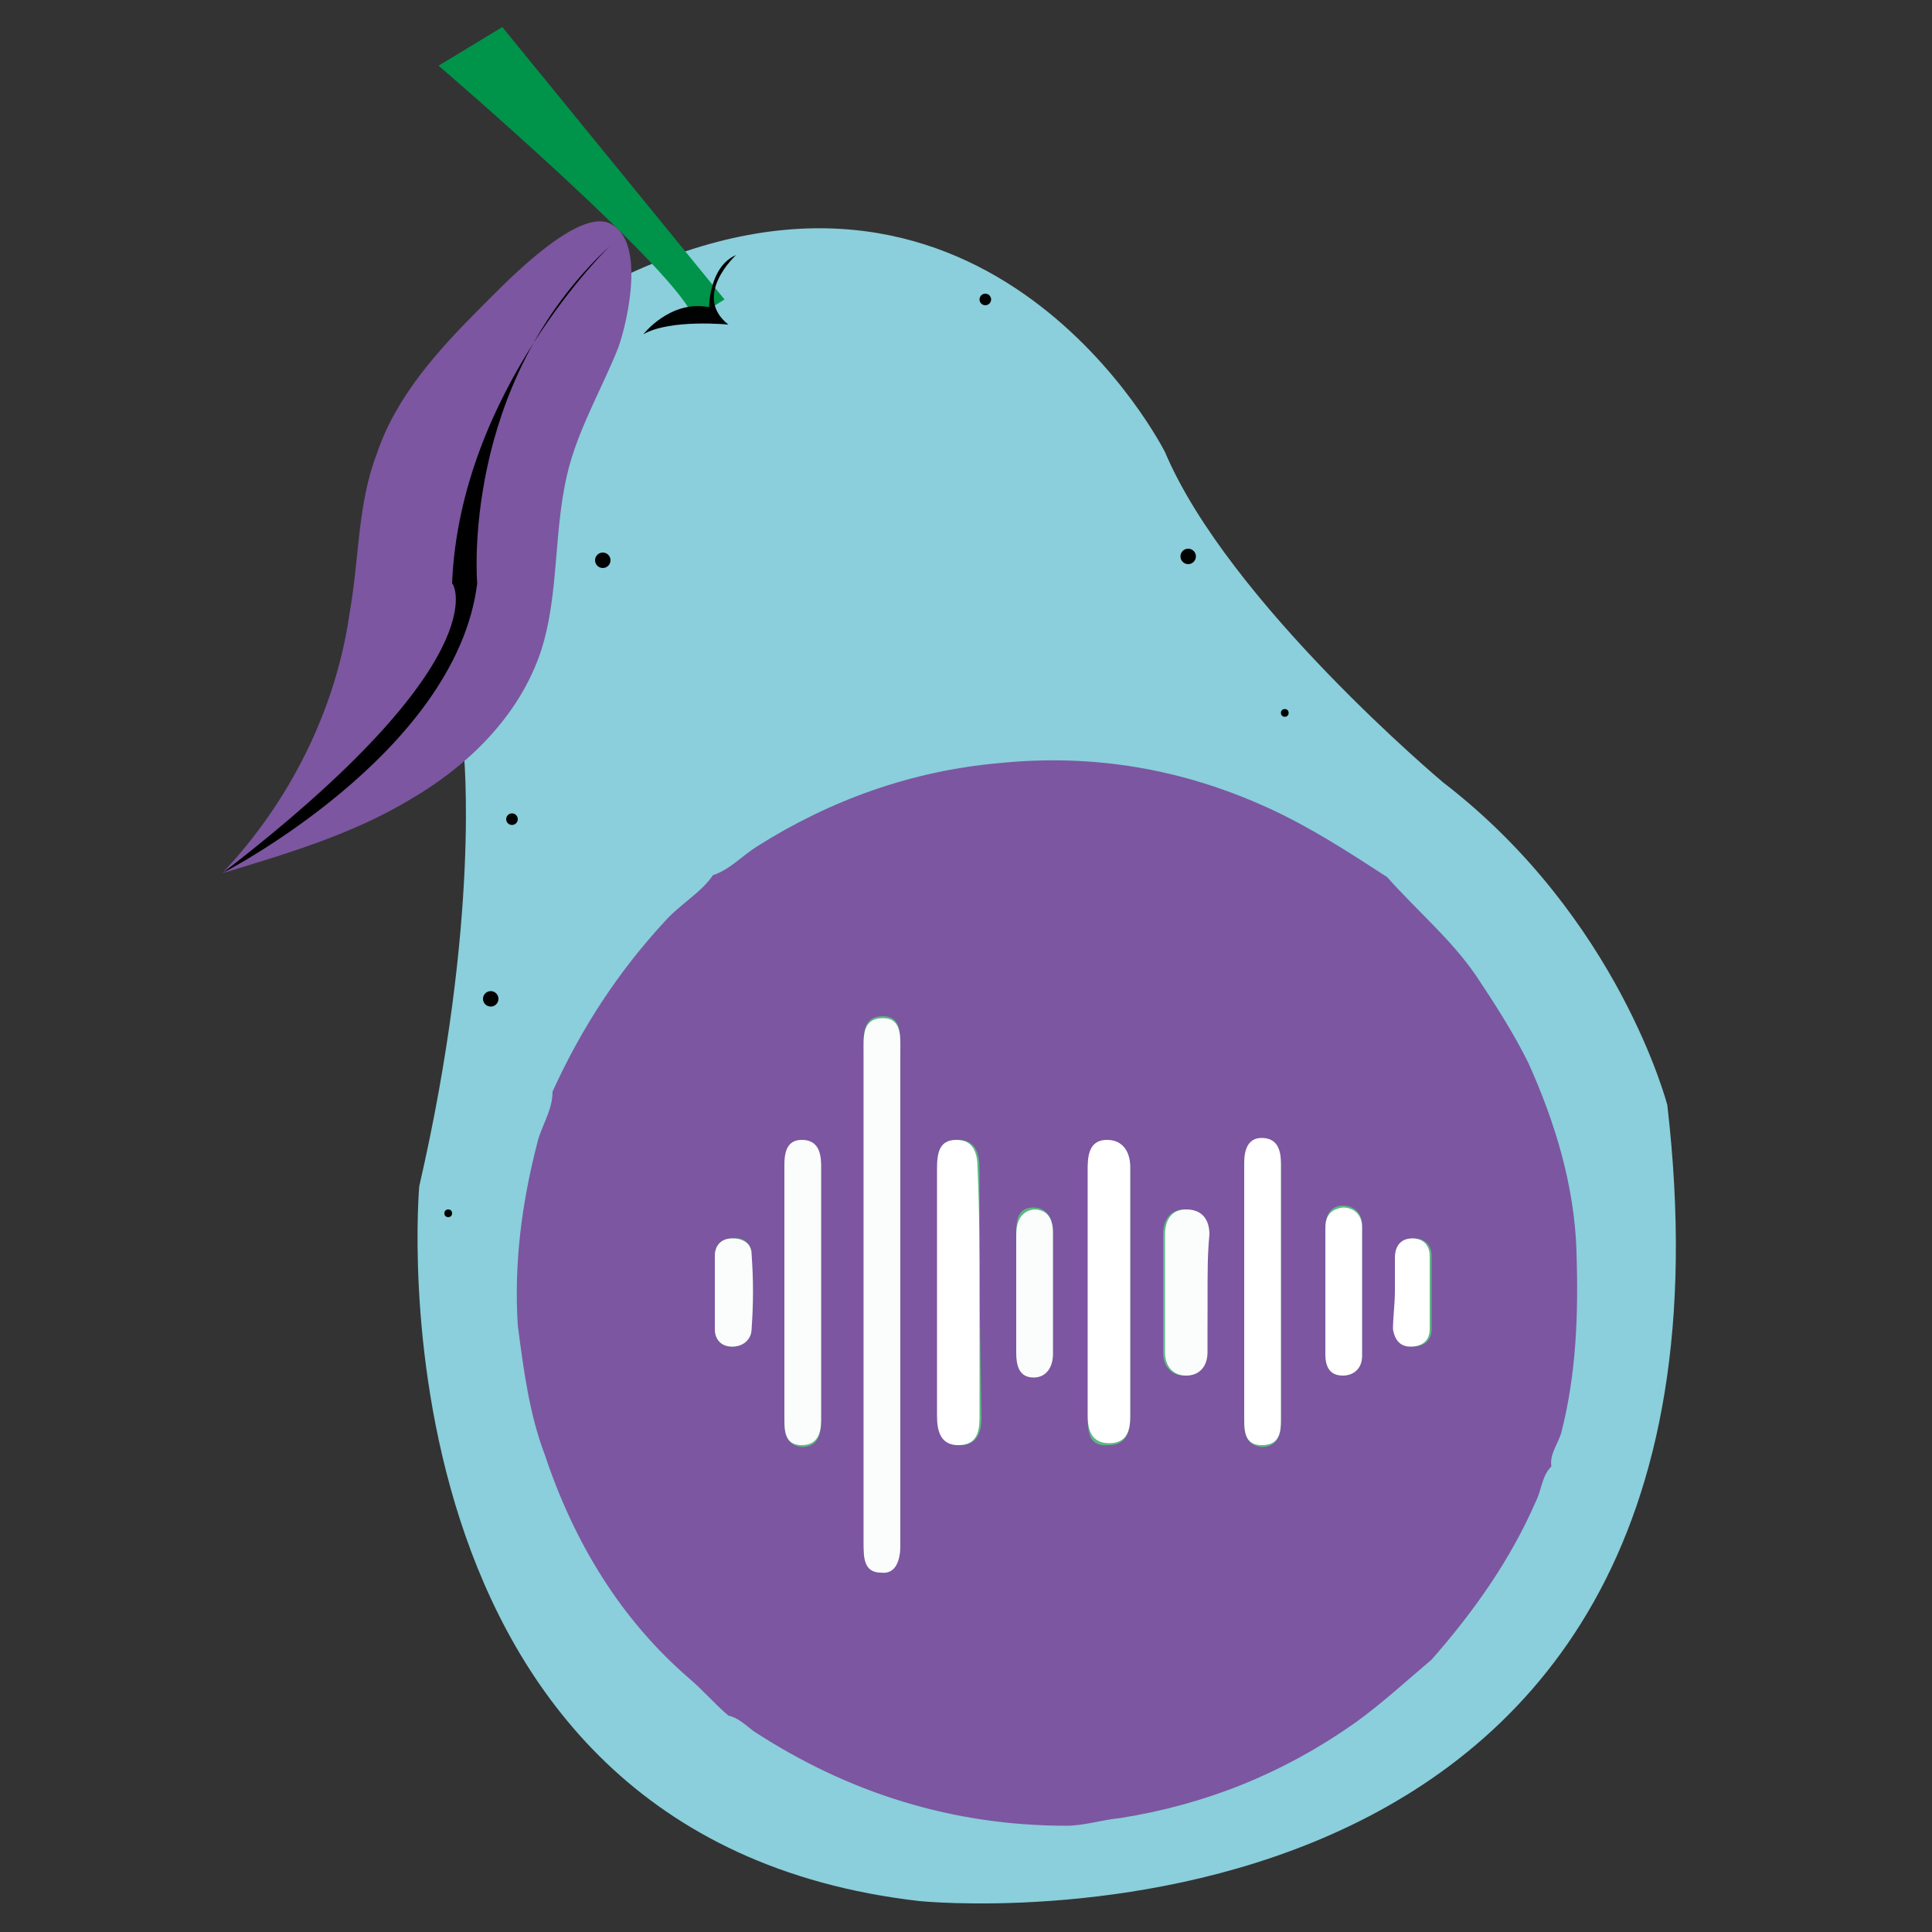 <?xml version="1.0" encoding="utf-8"?>
<!-- Generator: Adobe Illustrator 24.0.1, SVG Export Plug-In . SVG Version: 6.00 Build 0)  -->
<svg version="1.1" id="Camada_2" xmlns="http://www.w3.org/2000/svg" xmlns:xlink="http://www.w3.org/1999/xlink" x="0px" y="0px"
	 viewBox="0 0 10 10" style="enable-background:new 0 0 10 10;" xml:space="preserve">
<rect x="0" y="0" width="10" height="10" fill="#333333" stroke="none"/>
<style type="text/css">
	.st0{fill:#8ACFDB;}
	.st1{fill:#7C56A0;}
	.st2{fill:#00934A;}
	.st3{fill:#5CB782;}
	.st4{fill:#FAFDFC;}
	.st5{fill:#FFFFFF;}
	.st6{fill:none;}
	.st7{fill:#010202;}
</style>
<path class="st0" d="M2.4,3.89c0,0,0.09,0.86-0.23,2.25c0,0-0.3,3.37,2.59,3.7c0,0,4.4,0.45,3.87-4.12c0,0-0.25-0.97-1.16-1.67
	c0,0-1.11-0.93-1.44-1.71c0,0-0.9-1.79-2.78-0.92L2.4,3.89z"/>
<path class="st1" d="M2.39,8.93"/>
<path class="st2" d="M2.27,0.34c0,0,1.27,1.09,1.32,1.31l0.16-0.1L2.6,0.14L2.27,0.34z"/>
<g>
	<path class="st1" d="M2.68,6.86c-0.02-0.32,0.02-0.63,0.1-0.94c0.02-0.09,0.08-0.17,0.08-0.27c0.15-0.33,0.34-0.62,0.58-0.88
		c0.08-0.09,0.19-0.15,0.25-0.24c0.09-0.03,0.15-0.1,0.23-0.15c0.38-0.24,0.8-0.39,1.25-0.43C5.66,3.9,6.12,3.98,6.56,4.18
		c0.22,0.1,0.42,0.23,0.62,0.36c0.15,0.17,0.33,0.32,0.46,0.51c0.1,0.15,0.19,0.29,0.27,0.45c0.14,0.31,0.24,0.64,0.25,0.98
		c0.01,0.32,0,0.63-0.08,0.94C8.06,7.48,8.02,7.53,8.03,7.59C7.98,7.64,7.98,7.71,7.95,7.77C7.82,8.07,7.63,8.34,7.41,8.59
		C7.28,8.7,7.15,8.82,7.01,8.92C6.64,9.18,6.24,9.34,5.8,9.41C5.7,9.42,5.61,9.45,5.52,9.45c-0.59,0-1.13-0.17-1.62-0.49
		C3.86,8.93,3.82,8.89,3.77,8.88C3.7,8.82,3.64,8.75,3.57,8.69c-0.36-0.31-0.6-0.71-0.75-1.16C2.74,7.32,2.71,7.09,2.68,6.86z"/>
	<path class="st3" d="M4.47,6.7c0,0.43,0,0.86,0,1.28c0,0.07,0.01,0.15,0.09,0.15c0.09,0,0.1-0.07,0.1-0.14c0-0.01,0-0.02,0-0.03
		c0-0.84,0-1.68,0-2.52c0-0.08,0.01-0.18-0.09-0.18c-0.11,0-0.1,0.1-0.1,0.18C4.47,5.86,4.47,6.28,4.47,6.7z"/>
	<path class="st3" d="M5.63,6.69c0,0.22,0,0.43,0,0.65c0,0.08,0.01,0.15,0.11,0.14c0.09,0,0.11-0.07,0.11-0.14c0-0.43,0-0.86,0-1.29
		c0-0.08-0.03-0.14-0.12-0.14c-0.08,0-0.1,0.07-0.1,0.14C5.63,6.26,5.63,6.48,5.63,6.69z"/>
	<path class="st3" d="M5.07,6.69c0-0.21,0-0.42,0-0.64c0-0.08-0.02-0.15-0.11-0.15c-0.09,0-0.1,0.07-0.1,0.15c0,0.43,0,0.85,0,1.28
		c0,0.08,0.01,0.15,0.11,0.15c0.09,0,0.11-0.07,0.11-0.14"/>
	<path class="st3" d="M4.06,6.69c0,0.22,0,0.44,0,0.67c0,0.06,0.01,0.12,0.09,0.13c0.08,0,0.1-0.06,0.1-0.13c0-0.44,0-0.88,0-1.32
		c0-0.07-0.03-0.13-0.1-0.13c-0.08,0-0.09,0.07-0.09,0.13C4.06,6.25,4.06,6.47,4.06,6.69z"/>
	<path class="st3" d="M6.63,6.7c0-0.22,0-0.45,0-0.67c0-0.07-0.02-0.13-0.1-0.13c-0.07,0-0.09,0.06-0.09,0.13c0,0.44,0,0.88,0,1.33
		c0,0.06,0.01,0.12,0.09,0.13c0.08,0,0.1-0.06,0.1-0.13C6.63,7.14,6.63,6.92,6.63,6.7z"/>
	<path class="st3" d="M6.25,6.7c0-0.1,0-0.21,0-0.31c0-0.08-0.04-0.13-0.12-0.13c-0.07,0-0.11,0.05-0.11,0.13c0,0.2,0,0.41,0,0.61
		c0,0.07,0.04,0.12,0.11,0.12c0.07,0,0.11-0.05,0.11-0.12C6.25,6.9,6.25,6.8,6.25,6.7z"/>
	<path class="st3" d="M5.26,6.69c0,0.1,0,0.2,0,0.3c0,0.06,0.01,0.12,0.09,0.13c0.08,0,0.1-0.06,0.1-0.12c0-0.21,0-0.42,0-0.63
		c0-0.06-0.03-0.12-0.1-0.12c-0.08,0-0.09,0.06-0.09,0.13C5.26,6.49,5.26,6.59,5.26,6.69"/>
	<path class="st3" d="M6.86,6.68c0,0.11,0,0.21,0,0.32c0,0.07,0.03,0.11,0.09,0.11c0.06,0,0.1-0.04,0.1-0.1c0-0.22,0-0.44,0-0.67
		c0-0.06-0.04-0.1-0.1-0.1c-0.06,0-0.09,0.05-0.09,0.11C6.86,6.47,6.86,6.58,6.86,6.68z"/>
	<path class="st3" d="M3.7,6.69C3.7,6.69,3.7,6.69,3.7,6.69c0,0.06,0,0.13,0,0.19c0,0.05,0.03,0.09,0.09,0.09
		c0.06,0,0.09-0.04,0.1-0.09c0-0.13,0-0.26,0-0.39c0-0.05-0.04-0.09-0.1-0.08C3.73,6.41,3.7,6.45,3.7,6.5
		C3.7,6.56,3.7,6.63,3.7,6.69z"/>
	<path class="st3" d="M7.22,6.68C7.22,6.68,7.22,6.68,7.22,6.68c0,0.07,0,0.13,0,0.2c0,0.05,0.03,0.08,0.09,0.09
		c0.06,0,0.1-0.03,0.1-0.09c0-0.13,0-0.25,0-0.38c0-0.05-0.03-0.09-0.09-0.09c-0.06,0-0.09,0.04-0.09,0.1
		C7.22,6.57,7.22,6.63,7.22,6.68z"/>
	<path class="st4" d="M4.47,6.7c0-0.42,0-0.83,0-1.25c0-0.08-0.01-0.18,0.1-0.18c0.1,0,0.09,0.1,0.09,0.18c0,0.84,0,1.68,0,2.52
		c0,0.01,0,0.02,0,0.03c0,0.07-0.02,0.15-0.1,0.14c-0.09,0-0.09-0.08-0.09-0.15C4.47,7.55,4.47,7.12,4.47,6.7z"/>
	<path class="st5" d="M5.63,6.69c0-0.22,0-0.43,0-0.65c0-0.08,0.02-0.14,0.1-0.14c0.08,0,0.12,0.06,0.12,0.14c0,0.43,0,0.86,0,1.29
		c0,0.08-0.02,0.14-0.11,0.14c-0.09,0-0.11-0.07-0.11-0.14C5.63,7.12,5.63,6.91,5.63,6.69z"/>
	<path class="st5" d="M5.07,6.69c0,0.22,0,0.43,0,0.65c0,0.08-0.02,0.14-0.11,0.14c-0.09,0-0.11-0.07-0.11-0.15
		c0-0.43,0-0.85,0-1.28c0-0.08,0.01-0.15,0.1-0.15c0.09,0,0.11,0.07,0.11,0.15C5.07,6.27,5.07,6.48,5.07,6.69z"/>
	<path class="st4" d="M4.06,6.69c0-0.22,0-0.44,0-0.66c0-0.06,0.01-0.13,0.09-0.13c0.08,0,0.1,0.06,0.1,0.13c0,0.44,0,0.88,0,1.32
		c0,0.07-0.02,0.13-0.1,0.13c-0.08,0-0.09-0.06-0.09-0.13C4.06,7.13,4.06,6.91,4.06,6.69z"/>
	<path class="st5" d="M6.63,6.7c0,0.22,0,0.43,0,0.65c0,0.07-0.01,0.13-0.1,0.13c-0.08,0-0.09-0.06-0.09-0.13c0-0.44,0-0.88,0-1.33
		c0-0.07,0.02-0.13,0.09-0.13c0.08,0,0.1,0.06,0.1,0.13C6.63,6.26,6.63,6.48,6.63,6.7z"/>
	<path class="st4" d="M6.25,6.7c0,0.1,0,0.2,0,0.3c0,0.07-0.04,0.12-0.11,0.12C6.07,7.12,6.03,7.07,6.03,7c0-0.2,0-0.41,0-0.61
		c0-0.07,0.03-0.13,0.11-0.13c0.08,0,0.12,0.05,0.12,0.13C6.25,6.49,6.25,6.6,6.25,6.7z"/>
	<path class="st4" d="M5.26,6.69c0-0.1,0-0.2,0-0.3c0-0.06,0.02-0.12,0.09-0.13c0.08,0,0.1,0.06,0.1,0.12c0,0.21,0,0.42,0,0.63
		c0,0.06-0.03,0.12-0.1,0.12c-0.08,0-0.09-0.07-0.09-0.13C5.26,6.89,5.26,6.79,5.26,6.69z"/>
	<path class="st5" d="M6.86,6.68c0-0.11,0-0.21,0-0.32c0-0.06,0.02-0.1,0.09-0.11c0.06,0,0.1,0.04,0.1,0.1c0,0.22,0,0.44,0,0.67
		c0,0.06-0.04,0.1-0.1,0.1c-0.07,0-0.09-0.05-0.09-0.11C6.86,6.9,6.86,6.79,6.86,6.68z"/>
	<path class="st4" d="M3.7,6.69c0-0.06,0-0.13,0-0.19c0-0.05,0.03-0.09,0.09-0.09c0.06,0,0.1,0.03,0.1,0.08
		c0.01,0.13,0.01,0.26,0,0.39c0,0.05-0.04,0.09-0.1,0.09c-0.06,0-0.09-0.04-0.09-0.09C3.7,6.81,3.7,6.75,3.7,6.69
		C3.7,6.69,3.7,6.69,3.7,6.69z"/>
	<path class="st5" d="M7.22,6.68c0-0.06,0-0.11,0-0.17c0-0.06,0.03-0.1,0.09-0.1c0.06,0,0.09,0.04,0.09,0.09c0,0.13,0,0.25,0,0.38
		c0,0.06-0.04,0.09-0.1,0.09c-0.05,0-0.08-0.03-0.09-0.09C7.21,6.82,7.22,6.75,7.22,6.68C7.22,6.68,7.22,6.68,7.22,6.68z"/>
</g>
<path class="st6" d="M1.27,1.94c0.08,0.16,0.17,0.33,0.25,0.49c0.06,0.12,0.12,0.24,0.13,0.37C1.66,2.94,1.6,3.08,1.48,3.14"/>
<path class="st1" d="M2.49,1.59C2.27,1.81,2.05,2.05,1.95,2.35C1.85,2.61,1.86,2.89,1.81,3.17C1.74,3.67,1.5,4.15,1.15,4.52
	c0.33-0.1,0.67-0.2,0.97-0.38C2.43,3.96,2.69,3.7,2.8,3.37C2.9,3.06,2.86,2.72,2.95,2.4C3.01,2.19,3.12,2,3.2,1.8
	c0.05-0.14,0.15-0.58-0.06-0.65C2.96,1.1,2.6,1.48,2.49,1.59z"/>
<path d="M1.15,4.52c0,0,1.21-0.62,1.32-1.5c0,0-0.09-1.03,0.69-1.75c0,0-0.78,0.75-0.82,1.75C2.35,3.02,2.58,3.42,1.15,4.52z"/>
<path class="st7" d="M3.33,1.73c0,0,0.14-0.18,0.34-0.14c0,0,0-0.21,0.14-0.27c0,0-0.23,0.21-0.04,0.36
	C3.77,1.68,3.47,1.65,3.33,1.73z"/>
<circle class="st7" cx="5.1" cy="1.55" r="0.03"/>
<circle class="st7" cx="3.12" cy="2.9" r="0.04"/>
<circle class="st7" cx="2.65" cy="4.24" r="0.03"/>
<circle class="st7" cx="6.65" cy="3.69" r="0.02"/>
<circle class="st7" cx="6.15" cy="2.88" r="0.04"/>
<circle class="st7" cx="2.54" cy="5.17" r="0.04"/>
<circle class="st7" cx="2.32" cy="6.28" r="0.02"/>
</svg>
